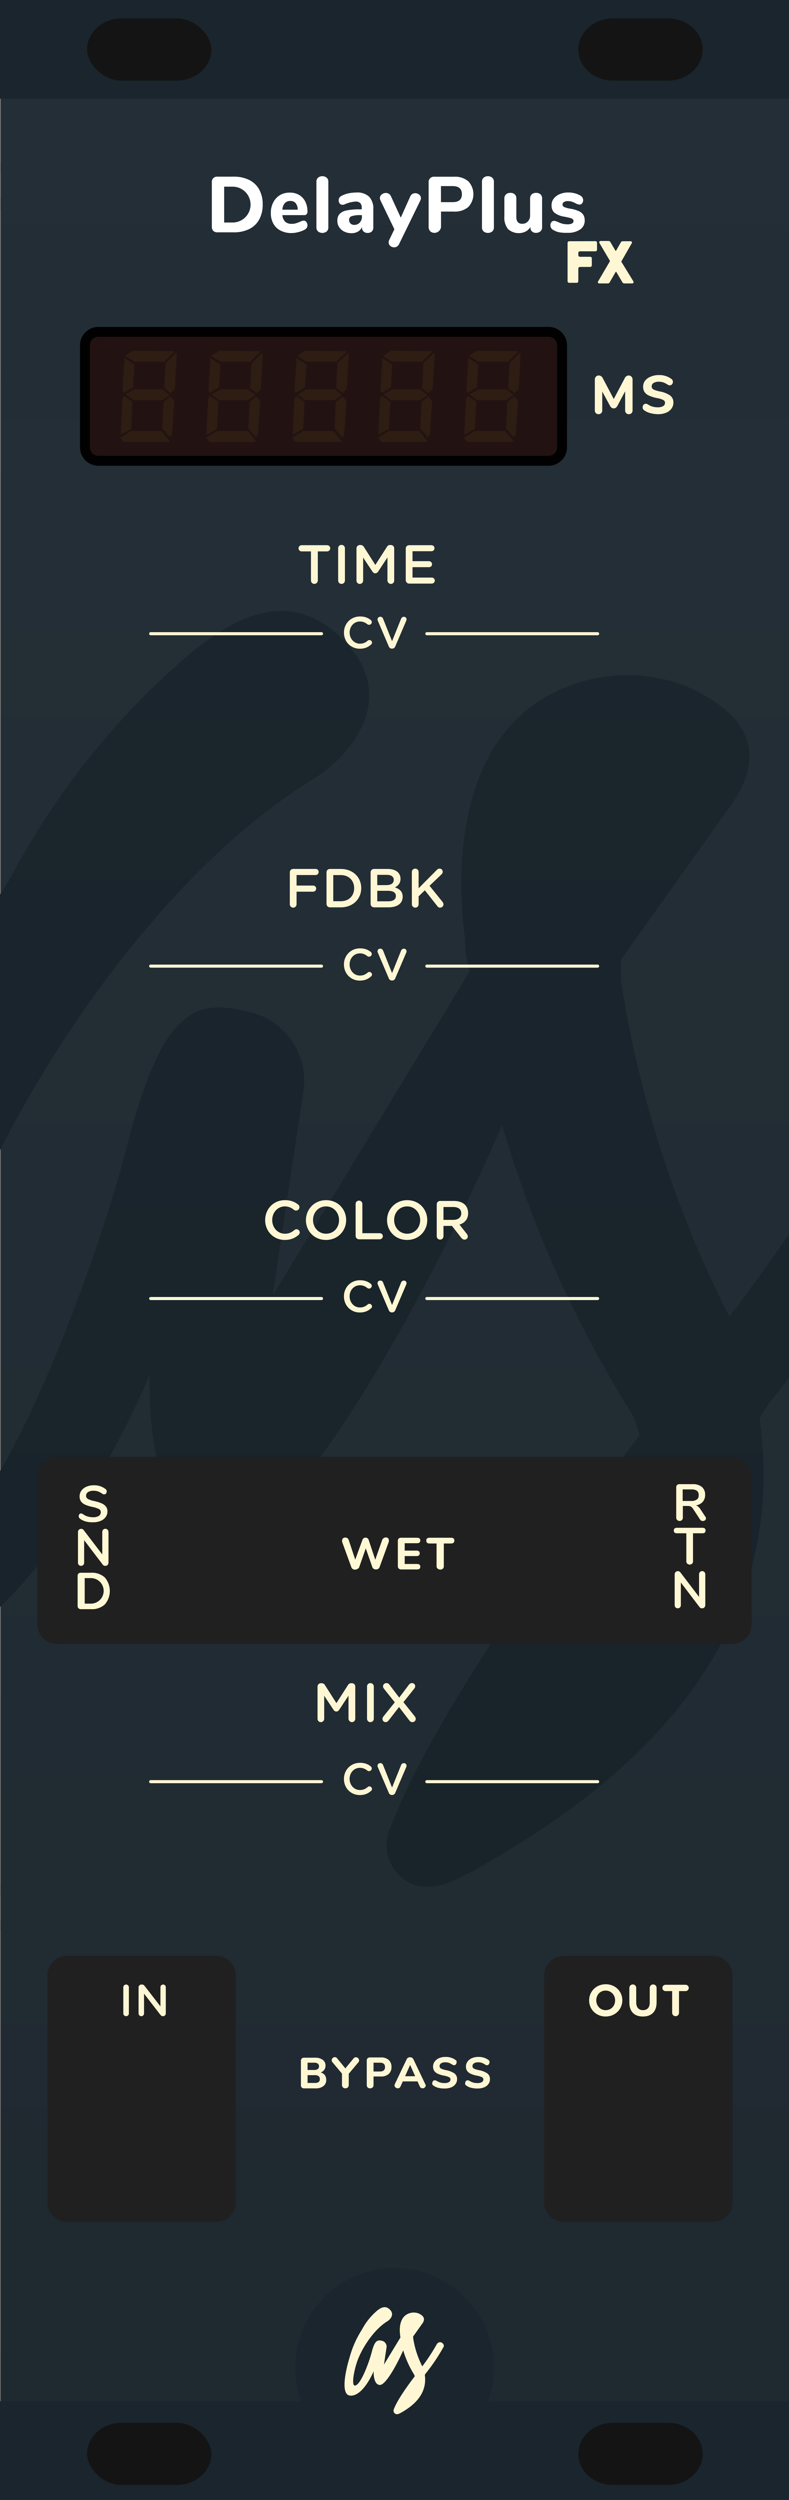 <?xml version="1.0" encoding="UTF-8" standalone="no"?>
<!-- Created with Inkscape (http://www.inkscape.org/) -->

<svg
   xmlns:dc="http://purl.org/dc/elements/1.1/"
   xmlns:cc="http://creativecommons.org/ns#"
   xmlns:rdf="http://www.w3.org/1999/02/22-rdf-syntax-ns#"
   xmlns:svg="http://www.w3.org/2000/svg"
   xmlns="http://www.w3.org/2000/svg"
   xmlns:sodipodi="http://sodipodi.sourceforge.net/DTD/sodipodi-0.dtd"
   xmlns:inkscape="http://www.inkscape.org/namespaces/inkscape"
   width="120"
   height="380"
   viewBox="0 0 31.75 100.542"
   version="1.1"
   id="svg4541"
   sodipodi:docname="DelayPlus.svg"
   inkscape:version="0.92.2 5c3e80d, 2017-08-06">
  <rect x="0" y="0" width="31.75" height="100.542" fill="#808080" stroke="none"/>
  <defs
     id="defs4535">
    <linearGradient
       gradientTransform="matrix(0.353,0,0,0.265,-446.338,-8.0744425e-6)"
       id="linear-gradient-4"
       x1="1310.21"
       y1="3"
       x2="1310.21"
       y2="379.73"
       gradientUnits="userSpaceOnUse">
      <stop
         offset="0"
         stop-color="#231f20"
         stop-opacity="0"
         id="stop885-4" />
      <stop
         offset="1"
         stop-color="#006838"
         stop-opacity="0.3"
         id="stop887-5"
         style="stop-color:#000000;stop-opacity:0.119" />
    </linearGradient>
  </defs>
  <sodipodi:namedview
     id="base"
     pagecolor="#ffffff"
     bordercolor="#666666"
     borderopacity="1.0"
     inkscape:pageopacity="0.0"
     inkscape:pageshadow="2"
     inkscape:zoom="6.2662023"
     inkscape:cx="49.734391"
     inkscape:cy="279.92024"
     inkscape:document-units="px"
     inkscape:current-layer="layer3"
     showgrid="false"
     fit-margin-top="0"
     fit-margin-left="0"
     fit-margin-right="0"
     fit-margin-bottom="0"
     inkscape:window-width="1716"
     inkscape:window-height="1300"
     inkscape:window-x="103"
     inkscape:window-y="32"
     inkscape:window-maximized="0"
     units="px"
     showguides="true"
     inkscape:guide-bbox="true" />
  <g
     inkscape:label="Layer 1"
     inkscape:groupmode="layer"
     id="layer1"
     transform="translate(-6.648,-91.775)"
     style="display:inline" />
  <g
     inkscape:groupmode="layer"
     id="layer4"
     inkscape:label="background"
     transform="translate(0,8.0744425e-6)"
     style="display:inline">
    <g
       id="g166"
       transform="matrix(0.357,0,0,0.265,-42.274,-8.0744425e-6)"
       style="fill:#232e36;fill-opacity:1">
      <polygon
         points="118.5,29.98 118.5,287.57 207.5,287.57 207.5,272.35 207.5,29.98 "
         style="fill:#232e36;fill-opacity:1"
         id="polygon156" />
      <polygon
         points="207.5,380 207.5,291.45 118.5,291.45 118.5,297.78 118.5,380 "
         style="fill:#232e36;fill-opacity:1"
         id="polygon158" />
      <polygon
         points="118.5,287.57 118.5,291.45 207.5,291.45 207.5,287.57 "
         style="fill:#232e36;fill-opacity:1"
         id="polygon160"
         transform="matrix(1,0,0,1.744,0,-215.343)" />
      <polygon
         points="118.5,0 118.5,26.09 207.5,26.1 207.5,16.51 207.5,0 "
         style="fill:#232e36;fill-opacity:1"
         id="polygon162" />
      <polygon
         points="207.5,29.98 207.5,29.81 207.5,26.1 118.5,26.09 118.5,29.98 "
         style="fill:#232e36;fill-opacity:1"
         id="polygon164"
         transform="matrix(1,0,0,1.821,0,-22.816)" />
    </g>
    <g
       transform="matrix(2.098,0,0,2.098,-109.958,-706.23)"
       data-name="Layer 2"
       id="g1661"
       style="fill:#1a252d;fill-opacity:1">
      <g
         data-name="Layer 1-2"
         id="g1659"
         style="fill:#1a252d;fill-opacity:1">
        <path
           style="fill:#1a252d;fill-opacity:1"
           inkscape:connector-curvature="0"
           d="m 71.31,357 a 0.91,0.91 0 0 0 -0.41,-0.53 0.77,0.77 0 0 0 -0.64,-0.1 0.91,0.91 0 0 0 -0.53,0.41 43.94,43.94 0 0 1 -3.33,5.08 21.5,21.5 0 0 1 -2.08,-6.45 v -0.39 l 2,-2.81 c 0.24,-0.34 1.26,-1.56 -0.78,-2.45 a 3.15,3.15 0 0 0 -2.36,0.07 c -2.32,1 -1.92,4.26 -1.85,4.79 q 0,0.31 0.09,0.62 l -3.78,6.22 c 0,0 0.49,-3.26 0.58,-3.85 A 1.36,1.36 0 0 0 57.1,356 c -1,-0.24 -1.61,0.06 -2.27,2.65 -0.56,2.19 -2.54,7.64 -3.86,7.6 -0.78,0 -0.24,-3.41 0.68,-5.87 1.12,-2.95 3.78,-7 6.78,-8.83 0.69,-0.43 1.6,-1.5 0.66,-2.56 -1.19,-1.34 -2.46,-0.28 -3,0.13 a 14.68,14.68 0 0 0 -3.49,4.35 22.82,22.82 0 0 0 -2.81,6.33 c -1,3.25 -2.07,8.54 0.1,8.74 3,0.27 5.39,-5.56 5.39,-5.56 0,0 -0.13,3.05 1.4,3.13 1.53,0.08 4.51,-5.9 5.36,-7.92 a 22.36,22.36 0 0 0 2.5,5.55 2.87,2.87 0 0 1 0.14,0.39 c -0.34,0.47 -3.77,4.86 -4.77,7.5 a 0.82,0.82 0 0 0 0,0.72 0.79,0.79 0 0 0 0.5,0.42 1.12,1.12 0 0 0 0.74,-0.12 5.53,5.53 0 0 0 0.66,-0.35 c 4.83,-2.78 5.52,-6 5.17,-8.48 a 2.08,2.08 0 0 1 0.26,-0.4 42.2,42.2 0 0 0 3.89,-5.77 0.76,0.76 0 0 0 0.18,-0.65 z"
           class="cls-4"
           id="path1657" />
      </g>
    </g>
    <path
       inkscape:connector-curvature="0"
       id="rect817-8"
       data-name="rect817"
       d="M 0,-8.0744425e-6 H 31.75 V 100.542 H 0 Z"
       style="display:inline;fill:url(#linear-gradient-4);stroke-width:0.306" />
    <rect
       y="-8.0744421e-06"
       x="3.7916682e-06"
       height="3.969"
       width="31.75"
       id="rect1806"
       style="opacity:1;vector-effect:none;fill:#1a252d;fill-opacity:1;stroke:none;stroke-width:0.258;stroke-linecap:butt;stroke-linejoin:miter;stroke-miterlimit:4;stroke-dasharray:none;stroke-dashoffset:0;stroke-opacity:1" />
    <rect
       style="opacity:1;vector-effect:none;fill:#141414;fill-opacity:1;stroke:none;stroke-width:0.152;stroke-linecap:butt;stroke-linejoin:miter;stroke-miterlimit:4;stroke-dasharray:none;stroke-dashoffset:0;stroke-opacity:1"
       id="rect861"
       width="5"
       height="2.5"
       x="3.504"
       y="0.742"
       ry="1.392" />
    <rect
       style="opacity:1;vector-effect:none;fill:#1a252d;fill-opacity:1;stroke:none;stroke-width:0.258;stroke-linecap:butt;stroke-linejoin:miter;stroke-miterlimit:4;stroke-dasharray:none;stroke-dashoffset:0;stroke-opacity:1"
       id="rect1982"
       width="31.75"
       height="3.969"
       x="3.7916682e-06"
       y="96.573" />
    <rect
       ry="1.392"
       y="97.442"
       x="3.504"
       height="2.5"
       width="5"
       id="rect863"
       style="opacity:1;vector-effect:none;fill:#141414;fill-opacity:1;stroke:none;stroke-width:0.152;stroke-linecap:butt;stroke-linejoin:miter;stroke-miterlimit:4;stroke-dasharray:none;stroke-dashoffset:0;stroke-opacity:1" />
    <circle
       style="opacity:1;vector-effect:none;fill:#1a252d;fill-opacity:1;stroke:none;stroke-width:0.197;stroke-linecap:butt;stroke-linejoin:miter;stroke-miterlimit:4;stroke-dasharray:none;stroke-dashoffset:0;stroke-opacity:1"
       id="path1686"
       cx="15.875"
       cy="95.219"
       r="4" />
    <g
       style="fill:#fff7d4;fill-opacity:1"
       id="Layer_2-2"
       data-name="Layer 2"
       transform="matrix(0.176,0,0,0.176,5.306,31.484)">
      <g
         style="fill:#fff7d4;fill-opacity:1"
         id="Layer_1-2-6"
         data-name="Layer 1-2">
        <path
           id="path8-4-6"
           class="cls-4"
           d="m 71.31,357 a 0.91,0.91 0 0 0 -0.41,-0.53 0.77,0.77 0 0 0 -0.64,-0.1 0.91,0.91 0 0 0 -0.53,0.41 43.94,43.94 0 0 1 -3.33,5.08 21.5,21.5 0 0 1 -2.08,-6.45 v -0.39 l 2,-2.81 c 0.24,-0.34 1.26,-1.56 -0.78,-2.45 a 3.15,3.15 0 0 0 -2.36,0.07 c -2.32,1 -1.92,4.26 -1.85,4.79 q 0,0.31 0.09,0.62 l -3.78,6.22 c 0,0 0.49,-3.26 0.58,-3.85 A 1.36,1.36 0 0 0 57.1,356 c -1,-0.24 -1.61,0.06 -2.27,2.65 -0.56,2.19 -2.54,7.64 -3.86,7.6 -0.78,0 -0.24,-3.41 0.68,-5.87 1.12,-2.95 3.78,-7 6.78,-8.83 0.69,-0.43 1.6,-1.5 0.66,-2.56 -1.19,-1.34 -2.46,-0.28 -3,0.13 a 14.68,14.68 0 0 0 -3.49,4.35 22.82,22.82 0 0 0 -2.81,6.33 c -1,3.25 -2.07,8.54 0.1,8.74 3,0.27 5.39,-5.56 5.39,-5.56 0,0 -0.13,3.05 1.4,3.13 1.53,0.08 4.51,-5.9 5.36,-7.92 a 22.36,22.36 0 0 0 2.5,5.55 2.87,2.87 0 0 1 0.14,0.39 c -0.34,0.47 -3.77,4.86 -4.77,7.5 a 0.82,0.82 0 0 0 0,0.72 0.79,0.79 0 0 0 0.5,0.42 1.12,1.12 0 0 0 0.74,-0.12 5.53,5.53 0 0 0 0.66,-0.35 c 4.83,-2.78 5.52,-6 5.17,-8.48 a 2.08,2.08 0 0 1 0.26,-0.4 42.2,42.2 0 0 0 3.89,-5.77 0.76,0.76 0 0 0 0.18,-0.65 z"
           inkscape:connector-curvature="0"
           style="fill:#fff7d4;fill-opacity:1" />
      </g>
    </g>
    <g
       id="g1986"
       transform="translate(7.937,1.5171608e-4)"
       style="fill:#141414;fill-opacity:1">
      <path
         inkscape:connector-curvature="0"
         id="path1191"
         d="m 16.731,0.742 c -0.771,0 -1.392,0.558 -1.392,1.25 0,0.692 0.621,1.25 1.392,1.25 h 2.215 c 0.771,0 1.392,-0.558 1.392,-1.25 0,-0.693 -0.621,-1.25 -1.392,-1.25 z"
         style="opacity:1;vector-effect:none;fill:#141414;fill-opacity:1;stroke:none;stroke-width:0.152;stroke-linecap:butt;stroke-linejoin:miter;stroke-miterlimit:4;stroke-dasharray:none;stroke-dashoffset:0;stroke-opacity:1" />
      <path
         inkscape:connector-curvature="0"
         id="rect865"
         d="m 16.731,97.442 c -0.771,0 -1.392,0.558 -1.392,1.25 0,0.693 0.621,1.25 1.392,1.25 h 2.215 c 0.771,0 1.392,-0.558 1.392,-1.25 0,-0.692 -0.621,-1.25 -1.392,-1.25 z"
         style="opacity:1;vector-effect:none;fill:#141414;fill-opacity:1;stroke:none;stroke-width:0.152;stroke-linecap:butt;stroke-linejoin:miter;stroke-miterlimit:4;stroke-dasharray:none;stroke-dashoffset:0;stroke-opacity:1" />
    </g>
  </g>
  <g
     inkscape:groupmode="layer"
     id="layer3"
     inkscape:label="texts"
     transform="translate(0,8.0744425e-6)">
    <g
       id="g1026"
       transform="translate(3.107,-2.646)">
      <path
         inkscape:connector-curvature="0"
         id="path25377"
         d="m 26.369,82.091 c 0,-0.43 -0.353,-0.782 -0.783,-0.782 h -6.01 c -0.43,0 -0.783,0.351 -0.783,0.782 v 9.134 c 0,0.43 0.353,0.783 0.783,0.783 h 6.01 c 0.43,0 0.783,-0.353 0.783,-0.783 z m 0,0"
         style="display:inline;fill:#202020;fill-opacity:1;fill-rule:nonzero;stroke:none;stroke-width:0.233" />
      <path
         style="display:inline;fill:#fff7d4;fill-opacity:1;stroke:none;stroke-width:0.233"
         d="m 21.263,83.747 c 0.388,0 0.673,-0.293 0.673,-0.651 0,-0.358 -0.28,-0.647 -0.668,-0.647 -0.388,0 -0.668,0.293 -0.668,0.647 v 0.004 c 0,0.358 0.28,0.647 0.664,0.647 z m 0.004,-0.254 c -0.22,0 -0.38,-0.181 -0.38,-0.397 0,-0.216 0.155,-0.392 0.375,-0.392 0.224,0 0.384,0.177 0.384,0.392 v 0.004 c 0,0.216 -0.155,0.392 -0.38,0.392 z m 0,0"
         id="path12074"
         inkscape:connector-curvature="0" />
      <path
         style="display:inline;fill:#fff7d4;fill-opacity:1;stroke:none;stroke-width:0.233"
         d="m 22.763,83.747 c 0.341,0 0.552,-0.19 0.552,-0.569 V 82.595 c 0,-0.078 -0.06,-0.138 -0.138,-0.138 -0.078,0 -0.138,0.06 -0.138,0.138 v 0.595 c 0,0.198 -0.104,0.302 -0.272,0.302 -0.168,0 -0.272,-0.108 -0.272,-0.311 V 82.595 c 0,-0.078 -0.06,-0.138 -0.138,-0.138 -0.073,0 -0.138,0.06 -0.138,0.138 v 0.591 c 0,0.371 0.207,0.561 0.543,0.561 z m 0,0"
         id="path12070"
         inkscape:connector-curvature="0" />
      <path
         style="display:inline;fill:#fff7d4;fill-opacity:1;stroke:none;stroke-width:0.233"
         d="m 23.941,83.596 c 0,0.078 0.06,0.138 0.138,0.138 0.078,0 0.138,-0.06 0.138,-0.138 v -0.871 h 0.263 c 0.073,0 0.129,-0.056 0.129,-0.129 0,-0.069 -0.056,-0.125 -0.129,-0.125 h -0.807 c -0.069,0 -0.125,0.056 -0.125,0.125 0,0.073 0.056,0.129 0.125,0.129 H 23.941 Z m 0,0"
         id="path12066"
         inkscape:connector-curvature="0" />
    </g>
    <g
       id="g1015"
       transform="translate(-7.809,9.296)"
       style="fill:#fff7d4;fill-opacity:1">
      <path
         style="display:inline;fill:#fff7d4;fill-opacity:1;stroke:none;stroke-width:0.233"
         d="m 20.322,14.05 c 0,0.078 0.06,0.138 0.138,0.138 0.073,0 0.138,-0.06 0.138,-0.138 v -1.169 h 0.375 c 0.069,0 0.125,-0.056 0.125,-0.125 0,-0.069 -0.056,-0.125 -0.125,-0.125 h -1.026 c -0.069,0 -0.125,0.056 -0.125,0.125 0,0.069 0.056,0.125 0.125,0.125 h 0.375 z m 0,0"
         id="path12034"
         inkscape:connector-curvature="0" />
      <path
         style="display:inline;fill:#fff7d4;fill-opacity:1;stroke:none;stroke-width:0.233"
         d="m 21.417,14.05 c 0,0.078 0.056,0.138 0.134,0.138 0.078,0 0.138,-0.06 0.138,-0.138 v -1.298 c 0,-0.073 -0.06,-0.134 -0.138,-0.134 -0.078,0 -0.134,0.06 -0.134,0.134 z m 0,0"
         id="path12030"
         inkscape:connector-curvature="0" />
      <path
         style="display:inline;fill:#fff7d4;fill-opacity:1;stroke:none;stroke-width:0.233"
         d="m 22.154,14.055 c 0,0.073 0.056,0.134 0.134,0.134 0.073,0 0.134,-0.06 0.134,-0.134 v -0.927 l 0.375,0.565 c 0.03,0.043 0.065,0.069 0.112,0.069 0.052,0 0.086,-0.026 0.116,-0.069 l 0.375,-0.569 v 0.927 c 0,0.073 0.065,0.138 0.138,0.138 0.078,0 0.134,-0.06 0.134,-0.138 v -1.294 c 0,-0.073 -0.056,-0.134 -0.134,-0.134 h -0.03 c -0.056,0 -0.095,0.022 -0.125,0.069 l -0.47,0.733 -0.466,-0.733 c -0.026,-0.039 -0.069,-0.069 -0.129,-0.069 h -0.026 c -0.078,0 -0.138,0.06 -0.138,0.134 z m 0,0"
         id="path12026"
         inkscape:connector-curvature="0" />
      <path
         style="display:inline;fill:#fff7d4;fill-opacity:1;stroke:none;stroke-width:0.233"
         d="m 24.275,14.175 h 0.91 c 0.065,0 0.121,-0.052 0.121,-0.121 0,-0.069 -0.056,-0.121 -0.121,-0.121 h -0.776 v -0.418 h 0.664 c 0.069,0 0.121,-0.052 0.121,-0.116 0,-0.069 -0.052,-0.125 -0.121,-0.125 h -0.664 v -0.401 h 0.763 c 0.069,0 0.121,-0.052 0.121,-0.121 0,-0.069 -0.052,-0.121 -0.121,-0.121 h -0.897 c -0.078,0 -0.138,0.056 -0.138,0.134 v 1.272 c 0,0.078 0.06,0.138 0.138,0.138 z m 0,0"
         id="path12022"
         inkscape:connector-curvature="0" />
    </g>
    <g
       id="g892"
       transform="translate(-7.826,1.872)"
       style="fill:#fff7d4;fill-opacity:1">
      <path
         style="display:inline;fill:#fff7d4;fill-opacity:1;stroke:none;stroke-width:0.233"
         d="m 19.28,47.997 c 0.25,0 0.418,-0.078 0.565,-0.207 0.022,-0.022 0.043,-0.056 0.043,-0.099 0,-0.065 -0.06,-0.125 -0.129,-0.125 -0.035,0 -0.06,0.013 -0.082,0.03 -0.112,0.095 -0.224,0.151 -0.384,0.151 -0.298,0 -0.513,-0.246 -0.513,-0.548 v -0.004 c 0,-0.302 0.216,-0.548 0.513,-0.548 0.147,0 0.259,0.056 0.367,0.142 0.017,0.013 0.043,0.026 0.082,0.026 0.073,0 0.134,-0.06 0.134,-0.134 0,-0.047 -0.022,-0.086 -0.052,-0.108 -0.134,-0.103 -0.293,-0.177 -0.53,-0.177 -0.47,0 -0.798,0.362 -0.798,0.802 v 0.004 c 0,0.444 0.336,0.794 0.785,0.794 z m 0,0"
         id="path12002"
         inkscape:connector-curvature="0" />
      <path
         style="display:inline;fill:#fff7d4;fill-opacity:1;stroke:none;stroke-width:0.233"
         d="m 20.944,47.997 c 0.474,0 0.811,-0.362 0.811,-0.798 v -0.004 c 0,-0.436 -0.332,-0.798 -0.807,-0.798 -0.474,0 -0.811,0.367 -0.811,0.802 v 0.004 c 0,0.436 0.332,0.794 0.807,0.794 z m 0.004,-0.25 c -0.306,0 -0.526,-0.25 -0.526,-0.548 v -0.004 c 0,-0.302 0.216,-0.548 0.522,-0.548 0.306,0 0.526,0.25 0.526,0.552 v 0.004 c 0,0.298 -0.216,0.543 -0.522,0.543 z m 0,0"
         id="path11998"
         inkscape:connector-curvature="0" />
      <path
         style="display:inline;fill:#fff7d4;fill-opacity:1;stroke:none;stroke-width:0.233"
         d="m 22.137,47.833 c 0,0.078 0.06,0.138 0.138,0.138 h 0.832 c 0.069,0 0.125,-0.056 0.125,-0.125 0,-0.069 -0.056,-0.121 -0.125,-0.121 h -0.699 v -1.177 c 0,-0.073 -0.06,-0.134 -0.134,-0.134 -0.078,0 -0.138,0.06 -0.138,0.134 z m 0,0"
         id="path11994"
         inkscape:connector-curvature="0" />
      <path
         style="display:inline;fill:#fff7d4;fill-opacity:1;stroke:none;stroke-width:0.233"
         d="m 24.208,47.997 c 0.474,0 0.811,-0.362 0.811,-0.798 v -0.004 c 0,-0.436 -0.332,-0.798 -0.807,-0.798 -0.474,0 -0.811,0.367 -0.811,0.802 v 0.004 c 0,0.436 0.332,0.794 0.807,0.794 z m 0.004,-0.25 c -0.306,0 -0.526,-0.25 -0.526,-0.548 v -0.004 c 0,-0.302 0.216,-0.548 0.522,-0.548 0.306,0 0.526,0.25 0.526,0.552 v 0.004 c 0,0.298 -0.216,0.543 -0.522,0.543 z m 0,0"
         id="path11990"
         inkscape:connector-curvature="0" />
      <path
         style="display:inline;fill:#fff7d4;fill-opacity:1;stroke:none;stroke-width:0.233"
         d="m 25.4,47.846 c 0,0.078 0.06,0.138 0.138,0.138 0.073,0 0.134,-0.06 0.134,-0.138 v -0.414 h 0.341 l 0.375,0.479 c 0.035,0.043 0.073,0.073 0.134,0.073 0.069,0 0.129,-0.052 0.129,-0.129 0,-0.039 -0.017,-0.069 -0.043,-0.104 l -0.293,-0.371 c 0.207,-0.065 0.349,-0.216 0.349,-0.461 v -0.004 c 0,-0.134 -0.047,-0.25 -0.129,-0.336 -0.099,-0.095 -0.25,-0.151 -0.444,-0.151 h -0.552 c -0.078,0 -0.138,0.056 -0.138,0.134 z m 0.272,-0.656 v -0.518 h 0.397 c 0.198,0 0.319,0.091 0.319,0.254 v 0.004 c 0,0.16 -0.125,0.259 -0.319,0.259 z m 0,0"
         id="path11986"
         inkscape:connector-curvature="0" />
    </g>
    <path
       style="display:inline;fill:none;fill-opacity:1;stroke:#fff7d4;stroke-width:0.124;stroke-linecap:round;stroke-linejoin:round;stroke-miterlimit:10;stroke-opacity:1"
       d="M 6.063,25.487 H 12.937"
       id="path25971"
       inkscape:connector-curvature="0" />
    <path
       inkscape:connector-curvature="0"
       id="path915"
       d="M 17.176,25.487 H 24.049"
       style="display:inline;fill:none;fill-opacity:1;stroke:#fff7d4;stroke-width:0.124;stroke-linecap:round;stroke-linejoin:round;stroke-miterlimit:10;stroke-opacity:1" />
    <g
       style="fill:#fff7d4;fill-opacity:1"
       id="g901"
       transform="translate(8.213,10.884)">
      <path
         style="display:inline;fill:#fff7d4;fill-opacity:1;stroke:none;stroke-width:0.233"
         d="m 6.266,15.207 c 0.203,0 0.336,-0.065 0.453,-0.168 0.022,-0.017 0.039,-0.047 0.039,-0.078 0,-0.056 -0.052,-0.104 -0.108,-0.104 -0.026,0 -0.047,0.009 -0.065,0.026 -0.091,0.078 -0.181,0.121 -0.315,0.121 -0.237,0 -0.414,-0.203 -0.414,-0.449 0,-0.246 0.177,-0.444 0.414,-0.444 0.121,0 0.216,0.043 0.302,0.112 0.013,0.013 0.035,0.022 0.065,0.022 0.06,0 0.112,-0.047 0.112,-0.108 0,-0.039 -0.022,-0.069 -0.043,-0.086 -0.112,-0.086 -0.237,-0.142 -0.431,-0.142 -0.38,0 -0.647,0.293 -0.647,0.647 v 0.004 c 0,0.362 0.272,0.647 0.638,0.647 z m 0,0"
         id="path11982"
         inkscape:connector-curvature="0" />
      <path
         style="display:inline;fill:#fff7d4;fill-opacity:1;stroke:none;stroke-width:0.233"
         d="m 7.556,15.202 h 0.013 c 0.06,0 0.104,-0.035 0.125,-0.091 l 0.444,-1.039 c 0.004,-0.013 0.009,-0.03 0.009,-0.047 0,-0.056 -0.047,-0.103 -0.108,-0.103 -0.052,0 -0.091,0.035 -0.108,0.069 l -0.367,0.914 -0.362,-0.906 c -0.017,-0.047 -0.056,-0.078 -0.112,-0.078 -0.065,0 -0.112,0.047 -0.112,0.108 0,0.017 0.004,0.035 0.013,0.052 l 0.44,1.031 c 0.022,0.056 0.065,0.091 0.125,0.091 z m 0,0"
         id="path11978"
         inkscape:connector-curvature="0" />
    </g>
    <g
       id="g897"
       transform="matrix(1,0,0,1,-7.868,3.67)"
       style="fill:#fff7d4;fill-opacity:1">
      <path
         style="display:inline;fill:#fff7d4;fill-opacity:1;stroke:none;stroke-width:0.233"
         d="m 20.646,65.458 c 0,0.073 0.056,0.134 0.134,0.134 0.073,0 0.134,-0.06 0.134,-0.134 v -0.927 l 0.375,0.565 c 0.03,0.043 0.065,0.069 0.112,0.069 0.052,0 0.086,-0.026 0.116,-0.069 l 0.375,-0.569 v 0.927 c 0,0.073 0.065,0.138 0.138,0.138 0.078,0 0.134,-0.06 0.134,-0.138 v -1.294 c 0,-0.073 -0.056,-0.134 -0.134,-0.134 h -0.03 c -0.056,0 -0.095,0.022 -0.125,0.069 l -0.47,0.733 -0.466,-0.733 c -0.026,-0.039 -0.069,-0.069 -0.129,-0.069 h -0.026 c -0.078,0 -0.138,0.06 -0.138,0.134 z m 0,0"
         id="path11974"
         inkscape:connector-curvature="0" />
      <path
         style="display:inline;fill:#fff7d4;fill-opacity:1;stroke:none;stroke-width:0.233"
         d="m 22.638,65.454 c 0,0.078 0.056,0.138 0.134,0.138 0.078,0 0.138,-0.06 0.138,-0.138 V 64.156 c 0,-0.073 -0.06,-0.134 -0.138,-0.134 -0.078,0 -0.134,0.06 -0.134,0.134 z m 0,0"
         id="path11970"
         inkscape:connector-curvature="0" />
      <path
         style="display:inline;fill:#fff7d4;fill-opacity:1;stroke:none;stroke-width:0.233"
         d="m 23.26,65.463 c 0,0.078 0.06,0.129 0.121,0.129 0.06,0 0.095,-0.03 0.134,-0.078 l 0.41,-0.53 0.414,0.539 c 0.035,0.043 0.065,0.069 0.125,0.069 0.078,0 0.134,-0.06 0.134,-0.134 0,-0.039 -0.022,-0.073 -0.043,-0.104 l -0.453,-0.565 0.431,-0.539 c 0.026,-0.035 0.043,-0.065 0.043,-0.104 0,-0.078 -0.065,-0.125 -0.125,-0.125 -0.06,0 -0.095,0.026 -0.134,0.073 L 23.933,64.605 23.54,64.087 c -0.03,-0.043 -0.065,-0.065 -0.121,-0.065 -0.078,0 -0.138,0.056 -0.138,0.134 0,0.035 0.022,0.073 0.043,0.099 l 0.431,0.539 -0.457,0.569 c -0.026,0.035 -0.039,0.065 -0.039,0.099 z m 0,0"
         id="path11966"
         inkscape:connector-curvature="0" />
    </g>
    <g
       id="g885"
       transform="translate(-7.874,6.125)"
       style="fill:#fff7d4;fill-opacity:1">
      <path
         style="display:inline;fill:#fff7d4;fill-opacity:1;stroke:none;stroke-width:0.233"
         d="m 19.536,30.242 c 0,0.078 0.06,0.138 0.138,0.138 0.073,0 0.134,-0.06 0.134,-0.138 v -0.505 h 0.668 c 0.069,0 0.121,-0.056 0.121,-0.125 0,-0.065 -0.052,-0.121 -0.121,-0.121 h -0.668 v -0.423 h 0.768 c 0.069,0 0.121,-0.056 0.121,-0.125 0,-0.069 -0.052,-0.121 -0.121,-0.121 h -0.901 c -0.078,0 -0.138,0.056 -0.138,0.134 z m 0,0"
         id="path12018"
         inkscape:connector-curvature="0" />
      <path
         style="display:inline;fill:#fff7d4;fill-opacity:1;stroke:none;stroke-width:0.233"
         d="m 21.013,30.229 c 0,0.078 0.06,0.138 0.138,0.138 h 0.44 c 0.483,0 0.819,-0.336 0.819,-0.772 v -0.004 c 0,-0.436 -0.336,-0.768 -0.819,-0.768 h -0.44 c -0.078,0 -0.138,0.056 -0.138,0.134 z m 0.272,-0.108 v -1.052 h 0.306 c 0.323,0 0.535,0.224 0.535,0.526 v 0.004 c 0,0.302 -0.211,0.522 -0.535,0.522 z m 0,0"
         id="path12014"
         inkscape:connector-curvature="0" />
      <path
         style="display:inline;fill:#fff7d4;fill-opacity:1;stroke:none;stroke-width:0.233"
         d="m 22.788,30.229 c 0,0.078 0.06,0.138 0.138,0.138 h 0.578 c 0.345,0 0.574,-0.147 0.574,-0.423 v -0.004 c 0,-0.211 -0.129,-0.315 -0.311,-0.375 0.116,-0.06 0.224,-0.16 0.224,-0.345 v -0.004 c 0,-0.104 -0.039,-0.19 -0.104,-0.259 -0.091,-0.086 -0.229,-0.134 -0.405,-0.134 h -0.556 c -0.078,0 -0.138,0.056 -0.138,0.134 z m 0.267,-0.755 v -0.414 h 0.392 c 0.173,0 0.272,0.078 0.272,0.198 v 0.004 c 0,0.142 -0.121,0.211 -0.293,0.211 z m 0,0.651 v -0.423 h 0.431 c 0.216,0 0.319,0.078 0.319,0.207 v 0.004 c 0,0.138 -0.116,0.211 -0.302,0.211 z m 0,0"
         id="path12010"
         inkscape:connector-curvature="0" />
      <path
         style="display:inline;fill:#fff7d4;fill-opacity:1;stroke:none;stroke-width:0.233"
         d="m 24.448,30.242 c 0,0.078 0.06,0.138 0.138,0.138 0.073,0 0.134,-0.06 0.134,-0.138 v -0.319 l 0.25,-0.242 0.5,0.634 c 0.026,0.035 0.06,0.065 0.112,0.065 0.078,0 0.138,-0.06 0.138,-0.134 0,-0.043 -0.017,-0.069 -0.039,-0.099 l -0.522,-0.647 0.483,-0.461 c 0.03,-0.03 0.047,-0.06 0.047,-0.104 0,-0.065 -0.047,-0.125 -0.125,-0.125 -0.047,0 -0.082,0.017 -0.112,0.052 l -0.733,0.738 v -0.656 c 0,-0.073 -0.06,-0.134 -0.134,-0.134 -0.078,0 -0.138,0.06 -0.138,0.134 z m 0,0"
         id="path12006"
         inkscape:connector-curvature="0" />
    </g>
    <path
       style="display:inline;fill:none;fill-opacity:1;stroke:#fff7d4;stroke-width:0.124;stroke-linecap:round;stroke-linejoin:round;stroke-miterlimit:10;stroke-opacity:1"
       d="M 6.063,38.856 H 12.937"
       id="path25991"
       inkscape:connector-curvature="0" />
    <path
       inkscape:connector-curvature="0"
       id="path917"
       d="M 17.176,38.856 H 24.049"
       style="display:inline;fill:none;fill-opacity:1;stroke:#fff7d4;stroke-width:0.124;stroke-linecap:round;stroke-linejoin:round;stroke-miterlimit:10;stroke-opacity:1" />
    <g
       style="fill:#fff7d4;fill-opacity:1"
       id="g905"
       transform="translate(8.212,6.626)">
      <path
         style="display:inline;fill:#fff7d4;fill-opacity:1;stroke:none;stroke-width:0.233"
         d="m 6.266,32.813 c 0.203,0 0.336,-0.065 0.453,-0.168 0.022,-0.017 0.039,-0.047 0.039,-0.078 0,-0.056 -0.052,-0.104 -0.108,-0.104 -0.026,0 -0.047,0.009 -0.065,0.026 -0.091,0.078 -0.181,0.121 -0.315,0.121 -0.237,0 -0.414,-0.203 -0.414,-0.449 0,-0.246 0.177,-0.444 0.414,-0.444 0.121,0 0.216,0.043 0.302,0.112 0.013,0.013 0.035,0.022 0.065,0.022 0.06,0 0.112,-0.047 0.112,-0.108 0,-0.039 -0.022,-0.069 -0.043,-0.086 -0.112,-0.086 -0.237,-0.142 -0.431,-0.142 -0.38,0 -0.647,0.293 -0.647,0.647 v 0.004 c 0,0.362 0.272,0.647 0.638,0.647 z m 0,0"
         id="path11962"
         inkscape:connector-curvature="0" />
      <path
         style="display:inline;fill:#fff7d4;fill-opacity:1;stroke:none;stroke-width:0.233"
         d="m 7.557,32.809 h 0.013 c 0.06,0 0.104,-0.035 0.125,-0.091 l 0.444,-1.039 c 0.004,-0.013 0.009,-0.03 0.009,-0.047 0,-0.056 -0.047,-0.104 -0.108,-0.104 -0.052,0 -0.091,0.035 -0.108,0.069 L 7.565,32.511 7.203,31.605 c -0.017,-0.047 -0.056,-0.078 -0.112,-0.078 -0.065,0 -0.112,0.047 -0.112,0.108 0,0.017 0.004,0.035 0.013,0.052 l 0.44,1.031 c 0.022,0.056 0.065,0.091 0.125,0.091 z m 0,0"
         id="path11958"
         inkscape:connector-curvature="0" />
    </g>
    <path
       style="display:inline;fill:none;fill-opacity:1;stroke:#fff7d4;stroke-width:0.124;stroke-linecap:round;stroke-linejoin:round;stroke-miterlimit:10;stroke-opacity:1"
       d="M 6.063,52.225 H 12.937"
       id="path25999"
       inkscape:connector-curvature="0" />
    <path
       inkscape:connector-curvature="0"
       id="path919"
       d="M 17.176,52.225 H 24.049"
       style="display:inline;fill:none;fill-opacity:1;stroke:#fff7d4;stroke-width:0.124;stroke-linecap:round;stroke-linejoin:round;stroke-miterlimit:10;stroke-opacity:1" />
    <g
       style="fill:#fff7d4;fill-opacity:1"
       id="g909"
       transform="translate(8.212,2.37)">
      <path
         style="display:inline;fill:#fff7d4;fill-opacity:1;stroke:none;stroke-width:0.233"
         d="m 6.266,50.417 c 0.203,0 0.336,-0.065 0.453,-0.168 0.022,-0.017 0.039,-0.047 0.039,-0.078 0,-0.056 -0.052,-0.104 -0.108,-0.104 -0.026,0 -0.047,0.009 -0.065,0.026 -0.091,0.078 -0.181,0.121 -0.315,0.121 -0.237,0 -0.414,-0.203 -0.414,-0.449 0,-0.246 0.177,-0.444 0.414,-0.444 0.121,0 0.216,0.043 0.302,0.112 0.013,0.013 0.035,0.022 0.065,0.022 0.06,0 0.112,-0.047 0.112,-0.108 0,-0.039 -0.022,-0.069 -0.043,-0.086 -0.112,-0.086 -0.237,-0.142 -0.431,-0.142 -0.38,0 -0.647,0.293 -0.647,0.647 v 0.004 c 0,0.362 0.272,0.647 0.638,0.647 z m 0,0"
         id="path11954"
         inkscape:connector-curvature="0" />
      <path
         style="display:inline;fill:#fff7d4;fill-opacity:1;stroke:none;stroke-width:0.233"
         d="m 7.557,50.413 h 0.013 c 0.06,0 0.104,-0.035 0.125,-0.091 l 0.444,-1.039 c 0.004,-0.013 0.009,-0.03 0.009,-0.047 0,-0.056 -0.047,-0.103 -0.108,-0.103 -0.052,0 -0.091,0.035 -0.108,0.069 L 7.565,50.116 7.203,49.21 c -0.017,-0.047 -0.056,-0.078 -0.112,-0.078 -0.065,0 -0.112,0.047 -0.112,0.108 0,0.017 0.004,0.035 0.013,0.052 l 0.44,1.031 c 0.022,0.056 0.065,0.091 0.125,0.091 z m 0,0"
         id="path11950"
         inkscape:connector-curvature="0" />
    </g>
    <path
       style="display:inline;fill:none;fill-opacity:1;stroke:#fff7d4;stroke-width:0.124;stroke-linecap:round;stroke-linejoin:round;stroke-miterlimit:10;stroke-opacity:1"
       d="M 6.063,71.656 H 12.937"
       id="path26007"
       inkscape:connector-curvature="0" />
    <path
       inkscape:connector-curvature="0"
       id="path921"
       d="m 17.176,71.656 h 6.874"
       style="display:inline;fill:none;fill-opacity:1;stroke:#fff7d4;stroke-width:0.124;stroke-linecap:round;stroke-linejoin:round;stroke-miterlimit:10;stroke-opacity:1" />
    <g
       style="fill:#fff7d4;fill-opacity:1"
       id="g913"
       transform="matrix(1,0,0,1,8.212,4.173)">
      <path
         style="display:inline;fill:#fff7d4;fill-opacity:1;stroke:none;stroke-width:0.233"
         d="m 6.266,68.022 c 0.203,0 0.336,-0.065 0.453,-0.168 0.022,-0.017 0.039,-0.047 0.039,-0.078 0,-0.056 -0.052,-0.104 -0.108,-0.104 -0.026,0 -0.047,0.009 -0.065,0.026 -0.091,0.078 -0.181,0.121 -0.315,0.121 -0.237,0 -0.414,-0.203 -0.414,-0.449 0,-0.246 0.177,-0.444 0.414,-0.444 0.121,0 0.216,0.043 0.302,0.112 0.013,0.013 0.035,0.022 0.065,0.022 0.06,0 0.112,-0.048 0.112,-0.108 0,-0.039 -0.022,-0.069 -0.043,-0.086 -0.112,-0.086 -0.237,-0.142 -0.431,-0.142 -0.38,0 -0.647,0.293 -0.647,0.647 v 0.004 c 0,0.362 0.272,0.647 0.638,0.647 z m 0,0"
         id="path11946"
         inkscape:connector-curvature="0" />
      <path
         style="display:inline;fill:#fff7d4;fill-opacity:1;stroke:none;stroke-width:0.233"
         d="m 7.557,68.018 h 0.013 c 0.06,0 0.104,-0.035 0.125,-0.091 l 0.444,-1.039 c 0.004,-0.013 0.009,-0.03 0.009,-0.047 0,-0.056 -0.047,-0.104 -0.108,-0.104 -0.052,0 -0.091,0.035 -0.108,0.069 L 7.565,67.72 7.203,66.815 c -0.017,-0.047 -0.056,-0.078 -0.112,-0.078 -0.065,0 -0.112,0.047 -0.112,0.108 0,0.017 0.004,0.035 0.013,0.052 l 0.44,1.031 c 0.022,0.056 0.065,0.091 0.125,0.091 z m 0,0"
         id="path11942"
         inkscape:connector-curvature="0" />
    </g>
    <g
       transform="matrix(0.181,0,0,0.181,-57.383,-14.676)"
       id="g1576"
       style="fill:#fff7d4;fill-opacity:1">
      <path
         id="path526-8"
         style="fill:#fff7d4;fill-opacity:1"
         d="m 457.418,164.775 a 0.93,0.93 0 0 1 0.25,0.67 v 6.82 a 0.84,0.84 0 0 1 -0.23,0.62 0.81,0.81 0 0 1 -0.6,0.23 0.8,0.8 0 0 1 -0.59,-0.23 0.84,0.84 0 0 1 -0.23,-0.62 v -4.24 l -1.7,3.2 a 1.34,1.34 0 0 1 -0.37,0.46 0.84,0.84 0 0 1 -0.94,0 1.3,1.3 0 0 1 -0.37,-0.46 l -1.71,-3.14 v 4.18 a 0.85,0.85 0 0 1 -0.23,0.62 0.88,0.88 0 0 1 -1.19,0 0.84,0.84 0 0 1 -0.23,-0.62 v -6.82 a 0.93,0.93 0 0 1 0.25,-0.67 0.85,0.85 0 0 1 0.64,-0.26 1,1 0 0 1 0.88,0.61 l 2.44,4.62 2.44,-4.62 a 1,1 0 0 1 0.86,-0.61 0.85,0.85 0 0 1 0.63,0.26 z"
         inkscape:connector-curvature="0" />
      <path
         id="path326-8"
         style="fill:#fff7d4;fill-opacity:1"
         d="m 461.575,172.865 a 3.68,3.68 0 0 1 -1.33,-0.63 0.84,0.84 0 0 1 -0.26,-0.28 0.88,0.88 0 0 1 0.11,-0.91 0.54,0.54 0 0 1 0.43,-0.23 0.82,0.82 0 0 1 0.26,0 1.62,1.62 0 0 1 0.31,0.15 4,4 0 0 0 1,0.47 4.25,4.25 0 0 0 1.16,0.15 2.29,2.29 0 0 0 1.21,-0.26 0.84,0.84 0 0 0 0.42,-0.76 0.68,0.68 0 0 0 -0.39,-0.6 5,5 0 0 0 -1.39,-0.43 7.66,7.66 0 0 1 -1.78,-0.55 2.31,2.31 0 0 1 -1,-0.8 2.12,2.12 0 0 1 -0.31,-1.16 2.26,2.26 0 0 1 0.44,-1.36 2.9,2.9 0 0 1 1.28,-0.9 4.27,4.27 0 0 1 1.75,-0.34 4.46,4.46 0 0 1 2.81,0.85 1,1 0 0 1 0.26,0.29 0.79,0.79 0 0 1 0.08,0.37 0.81,0.81 0 0 1 -0.19,0.53 0.54,0.54 0 0 1 -0.43,0.23 0.82,0.82 0 0 1 -0.25,0 1.69,1.69 0 0 1 -0.32,-0.16 5.08,5.08 0 0 0 -0.91,-0.47 3,3 0 0 0 -1.05,-0.16 2,2 0 0 0 -1.15,0.28 0.88,0.88 0 0 0 -0.42,0.77 0.7,0.7 0 0 0 0.16,0.47 1.35,1.35 0 0 0 0.54,0.33 8.31,8.31 0 0 0 1.07,0.3 6,6 0 0 1 2.35,0.92 1.87,1.87 0 0 1 0.71,1.55 2.25,2.25 0 0 1 -0.43,1.36 2.75,2.75 0 0 1 -1.2,0.91 4.62,4.62 0 0 1 -1.79,0.32 6.7,6.7 0 0 1 -1.75,-0.25 z"
         inkscape:connector-curvature="0" />
    </g>
    <g
       transform="matrix(0.257,0,0,0.257,-77.887,82.493)"
       id="g426"
       style="fill:#fff7d4;fill-opacity:1">
      <path
         inkscape:connector-curvature="0"
         d="m 34.11,-120.55 a 1.2,1.2 0 0 1 0.23,0.74 1.16,1.16 0 0 1 -0.45,1 1.92,1.92 0 0 1 -1.23,0.35 h -1.78 a 0.5,0.5 0 0 1 -0.37,-0.13 0.5,0.5 0 0 1 -0.13,-0.37 v -3.8 a 0.5,0.5 0 0 1 0.13,-0.37 0.5,0.5 0 0 1 0.37,-0.13 h 1.72 a 1.92,1.92 0 0 1 1.19,0.33 1.08,1.08 0 0 1 0.44,0.91 1.11,1.11 0 0 1 -0.2,0.66 1.14,1.14 0 0 1 -0.55,0.41 1.2,1.2 0 0 1 0.63,0.4 z m -2.69,-0.79 h 1 a 1,1 0 0 0 0.6,-0.14 0.49,0.49 0 0 0 0.19,-0.42 0.5,0.5 0 0 0 -0.19,-0.44 1,1 0 0 0 -0.6,-0.14 h -1 z m 1.73,1.89 a 0.54,0.54 0 0 0 0.19,-0.46 0.56,0.56 0 0 0 -0.19,-0.47 1,1 0 0 0 -0.61,-0.15 h -1.12 v 1.22 h 1.12 a 1,1 0 0 0 0.61,-0.14 z"
         transform="translate(319.8,124.29)"
         style="fill:#fff7d4;fill-opacity:1"
         id="path414-6" />
      <path
         inkscape:connector-curvature="0"
         d="m 39,-123.33 a 0.48,0.48 0 0 1 0.34,0.15 0.45,0.45 0 0 1 0.15,0.34 0.48,0.48 0 0 1 -0.13,0.32 l -1.49,1.77 v 1.75 a 0.51,0.51 0 0 1 -0.15,0.39 0.53,0.53 0 0 1 -0.37,0.14 0.55,0.55 0 0 1 -0.39,-0.14 0.51,0.51 0 0 1 -0.15,-0.39 v -1.77 l -1.48,-1.77 a 0.45,0.45 0 0 1 -0.13,-0.32 0.46,0.46 0 0 1 0.15,-0.34 0.46,0.46 0 0 1 0.34,-0.15 0.45,0.45 0 0 1 0.35,0.18 l 1.3,1.58 1.3,-1.58 a 0.45,0.45 0 0 1 0.36,-0.16 z"
         transform="translate(319.8,124.29)"
         style="fill:#fff7d4;fill-opacity:1"
         id="path416-1" />
      <path
         inkscape:connector-curvature="0"
         d="m 40.83,-118.6 a 0.52,0.52 0 0 1 -0.14,-0.39 v -3.81 a 0.5,0.5 0 0 1 0.13,-0.37 0.5,0.5 0 0 1 0.37,-0.13 h 1.71 a 1.75,1.75 0 0 1 1.22,0.39 1.41,1.41 0 0 1 0.44,1.1 1.41,1.41 0 0 1 -0.44,1.1 1.75,1.75 0 0 1 -1.22,0.39 h -1.15 v 1.32 a 0.52,0.52 0 0 1 -0.14,0.39 0.52,0.52 0 0 1 -0.39,0.14 0.52,0.52 0 0 1 -0.39,-0.13 z m 1.92,-2.5 q 0.8,0 0.8,-0.69 0,-0.69 -0.8,-0.69 h -1 v 1.38 z"
         transform="translate(319.8,124.29)"
         style="fill:#fff7d4;fill-opacity:1"
         id="path418" />
      <path
         inkscape:connector-curvature="0"
         d="m 49.92,-118.92 a 0.41,0.41 0 0 1 -0.15,0.32 0.52,0.52 0 0 1 -0.35,0.13 0.46,0.46 0 0 1 -0.24,-0.07 0.44,0.44 0 0 1 -0.18,-0.21 l -0.36,-0.8 h -2.31 l -0.36,0.8 a 0.46,0.46 0 0 1 -0.17,0.21 0.45,0.45 0 0 1 -0.25,0.07 0.53,0.53 0 0 1 -0.35,-0.13 0.41,0.41 0 0 1 -0.16,-0.32 0.55,0.55 0 0 1 0.05,-0.22 l 1.84,-3.86 a 0.54,0.54 0 0 1 0.22,-0.25 0.64,0.64 0 0 1 0.32,-0.08 0.63,0.63 0 0 1 0.33,0.09 0.61,0.61 0 0 1 0.2,0.24 l 1.84,3.86 a 0.55,0.55 0 0 1 0.08,0.22 z m -3.23,-1.44 h 1.58 l -0.79,-1.77 z"
         transform="translate(319.8,124.29)"
         style="fill:#fff7d4;fill-opacity:1"
         id="path420" />
      <path
         inkscape:connector-curvature="0"
         d="m 51.85,-118.56 a 2.09,2.09 0 0 1 -0.75,-0.36 0.47,0.47 0 0 1 -0.15,-0.16 0.46,0.46 0 0 1 0,-0.21 0.46,0.46 0 0 1 0.11,-0.3 0.31,0.31 0 0 1 0.24,-0.13 h 0.15 l 0.17,0.08 a 2.29,2.29 0 0 0 0.59,0.27 2.41,2.41 0 0 0 0.66,0.08 1.3,1.3 0 0 0 0.69,-0.15 0.48,0.48 0 0 0 0.24,-0.43 0.39,0.39 0 0 0 -0.22,-0.34 2.85,2.85 0 0 0 -0.79,-0.24 4.33,4.33 0 0 1 -1,-0.31 1.3,1.3 0 0 1 -0.55,-0.46 1.2,1.2 0 0 1 -0.17,-0.66 1.29,1.29 0 0 1 0.25,-0.77 1.65,1.65 0 0 1 0.69,-0.54 2.43,2.43 0 0 1 1,-0.19 2.53,2.53 0 0 1 1.59,0.48 0.54,0.54 0 0 1 0.15,0.17 0.45,0.45 0 0 1 0,0.21 0.46,0.46 0 0 1 -0.11,0.3 0.31,0.31 0 0 1 -0.24,0.13 h -0.14 l -0.18,-0.09 a 2.85,2.85 0 0 0 -0.51,-0.27 1.7,1.7 0 0 0 -0.59,-0.09 1.16,1.16 0 0 0 -0.65,0.16 0.5,0.5 0 0 0 -0.24,0.44 0.39,0.39 0 0 0 0.09,0.27 0.76,0.76 0 0 0 0.31,0.19 4.57,4.57 0 0 0 0.61,0.17 3.39,3.39 0 0 1 1.33,0.52 1.06,1.06 0 0 1 0.4,0.88 1.28,1.28 0 0 1 -0.24,0.77 1.55,1.55 0 0 1 -0.68,0.52 2.61,2.61 0 0 1 -1,0.18 3.81,3.81 0 0 1 -1.06,-0.12 z"
         transform="translate(319.8,124.29)"
         style="fill:#fff7d4;fill-opacity:1"
         id="path422" />
      <path
         inkscape:connector-curvature="0"
         d="m 57,-118.56 a 2.09,2.09 0 0 1 -0.75,-0.36 0.47,0.47 0 0 1 -0.15,-0.16 0.46,0.46 0 0 1 0,-0.21 0.46,0.46 0 0 1 0.11,-0.3 0.31,0.31 0 0 1 0.24,-0.13 h 0.15 l 0.17,0.08 a 2.29,2.29 0 0 0 0.59,0.27 2.41,2.41 0 0 0 0.66,0.08 1.3,1.3 0 0 0 0.69,-0.15 0.48,0.48 0 0 0 0.24,-0.43 0.39,0.39 0 0 0 -0.22,-0.34 2.85,2.85 0 0 0 -0.79,-0.24 4.33,4.33 0 0 1 -1,-0.31 1.3,1.3 0 0 1 -0.55,-0.46 1.2,1.2 0 0 1 -0.17,-0.66 1.29,1.29 0 0 1 0.25,-0.77 1.65,1.65 0 0 1 0.69,-0.54 2.43,2.43 0 0 1 1,-0.19 2.53,2.53 0 0 1 1.59,0.48 0.54,0.54 0 0 1 0.15,0.17 0.45,0.45 0 0 1 0,0.21 0.46,0.46 0 0 1 -0.11,0.3 0.31,0.31 0 0 1 -0.24,0.13 h -0.14 l -0.18,-0.09 a 2.85,2.85 0 0 0 -0.51,-0.27 1.7,1.7 0 0 0 -0.59,-0.09 1.16,1.16 0 0 0 -0.65,0.16 0.5,0.5 0 0 0 -0.24,0.44 0.39,0.39 0 0 0 0.09,0.27 0.76,0.76 0 0 0 0.31,0.19 4.57,4.57 0 0 0 0.61,0.17 3.39,3.39 0 0 1 1.33,0.52 1.06,1.06 0 0 1 0.4,0.88 1.28,1.28 0 0 1 -0.24,0.77 1.55,1.55 0 0 1 -0.68,0.52 2.61,2.61 0 0 1 -1,0.18 3.81,3.81 0 0 1 -1.06,-0.12 z"
         transform="translate(319.8,124.29)"
         style="fill:#fff7d4;fill-opacity:1"
         id="path424" />
    </g>
    <g
       id="g910">
      <g
         id="g2847"
         transform="translate(-16.882,-2.646)">
        <path
           inkscape:connector-curvature="0"
           id="path2839"
           d="m 26.369,82.091 c 0,-0.43 -0.353,-0.782 -0.783,-0.782 h -6.01 c -0.43,0 -0.783,0.351 -0.783,0.782 v 9.134 c 0,0.43 0.353,0.783 0.783,0.783 h 6.01 c 0.43,0 0.783,-0.353 0.783,-0.783 z m 0,0"
           style="display:inline;fill:#202020;fill-opacity:1;fill-rule:nonzero;stroke:none;stroke-width:0.233" />
      </g>
      <g
         transform="translate(-1.058,-2.646)"
         id="g1019">
        <path
           inkscape:connector-curvature="0"
           id="path12062"
           d="m 6.02,83.626 c 0,0.06 0.052,0.108 0.112,0.108 0.06,0 0.112,-0.047 0.112,-0.108 v -1.057 c 0,-0.06 -0.052,-0.108 -0.112,-0.108 -0.06,0 -0.112,0.047 -0.112,0.108 z m 0,0"
           style="display:inline;fill:#fff7d4;fill-opacity:1;stroke:none;stroke-width:0.233" />
        <path
           inkscape:connector-curvature="0"
           id="path12058"
           d="m 6.634,83.626 c 0,0.06 0.052,0.108 0.112,0.108 0.06,0 0.108,-0.047 0.108,-0.108 v -0.798 l 0.647,0.837 c 0.03,0.039 0.06,0.069 0.112,0.069 h 0.009 c 0.06,0 0.108,-0.052 0.108,-0.112 V 82.569 c 0,-0.06 -0.047,-0.108 -0.108,-0.108 -0.06,0 -0.108,0.047 -0.108,0.108 v 0.772 L 6.884,82.526 c -0.03,-0.039 -0.06,-0.065 -0.112,-0.065 h -0.026 c -0.06,0 -0.112,0.052 -0.112,0.112 z m 0,0"
           style="display:inline;fill:#fff7d4;fill-opacity:1;stroke:none;stroke-width:0.233" />
      </g>
    </g>
    <g
       id="g3900"
       transform="translate(0,0.5)">
      <g
         transform="translate(-16.404,-24.38)"
         id="g2847-0">
        <path
           sodipodi:nodetypes="sssssssss"
           style="display:inline;fill:#202020;fill-opacity:1;fill-rule:nonzero;stroke:none;stroke-width:0.233"
           d="m 46.65,83.255 c 0,-0.43 -0.353,-0.782 -0.783,-0.782 H 18.69 c -0.43,0 -0.783,0.351 -0.783,0.782 v 5.959 c 0,0.43 0.353,0.783 0.783,0.783 h 27.177 c 0.43,0 0.783,-0.353 0.783,-0.783 z"
           id="path2839-3"
           inkscape:connector-curvature="0" />
      </g>
      <g
         id="g486"
         transform="matrix(0.25,0,0,0.25,-90.737,-52.169)">
        <path
           id="path480"
           style="fill:#fff8d5"
           transform="translate(319.8,124.29)"
           d="m 56.94,327.15 a 2.66,2.66 0 0 1 -0.93,-0.46 0.5,0.5 0 0 1 -0.09,-0.7 0.31,0.31 0 0 1 0.25,-0.13 0.68,0.68 0 0 1 0.34,0.12 2.47,2.47 0 0 0 0.75,0.37 3,3 0 0 0 0.86,0.12 1.7,1.7 0 0 0 0.93,-0.21 0.69,0.69 0 0 0 0.32,-0.62 0.53,0.53 0 0 0 -0.3,-0.49 4,4 0 0 0 -1,-0.33 6,6 0 0 1 -1.19,-0.36 1.68,1.68 0 0 1 -0.69,-0.53 1.37,1.37 0 0 1 -0.23,-0.82 1.54,1.54 0 0 1 0.29,-0.92 1.91,1.91 0 0 1 0.81,-0.63 2.86,2.86 0 0 1 1.17,-0.23 2.9,2.9 0 0 1 1.93,0.63 0.63,0.63 0 0 1 0.15,0.18 0.48,0.48 0 0 1 0,0.22 0.47,0.47 0 0 1 -0.1,0.3 0.31,0.31 0 0 1 -0.25,0.13 h -0.15 l -0.19,-0.09 a 2.82,2.82 0 0 0 -0.66,-0.37 2.24,2.24 0 0 0 -0.78,-0.12 1.54,1.54 0 0 0 -0.89,0.23 0.73,0.73 0 0 0 -0.29,0.56 0.58,0.58 0 0 0 0.29,0.52 3.4,3.4 0 0 0 1,0.34 6.65,6.65 0 0 1 1.2,0.37 1.79,1.79 0 0 1 0.71,0.52 1.25,1.25 0 0 1 0.24,0.79 1.51,1.51 0 0 1 -0.29,0.91 1.87,1.87 0 0 1 -0.81,0.61 3,3 0 0 1 -1.19,0.22 4.2,4.2 0 0 1 -1.21,-0.13 z"
           inkscape:connector-curvature="0" />
        <path
           id="path482"
           style="fill:#fff8d5"
           transform="translate(319.8,124.29)"
           d="m 60.47,328.49 a 0.54,0.54 0 0 1 0.14,0.39 v 4.87 a 0.54,0.54 0 0 1 -0.14,0.39 0.48,0.48 0 0 1 -0.37,0.15 0.47,0.47 0 0 1 -0.41,-0.19 l -3,-3.94 v 3.59 a 0.57,0.57 0 0 1 -0.13,0.39 0.52,0.52 0 0 1 -0.73,0 0.56,0.56 0 0 1 -0.13,-0.39 v -4.87 a 0.53,0.53 0 0 1 0.14,-0.39 0.5,0.5 0 0 1 0.37,-0.15 0.47,0.47 0 0 1 0.4,0.19 l 3,3.93 v -3.59 a 0.54,0.54 0 0 1 0.14,-0.39 0.47,0.47 0 0 1 0.36,-0.15 0.48,0.48 0 0 1 0.36,0.16 z"
           inkscape:connector-curvature="0" />
        <path
           id="path484"
           style="fill:#fff8d5"
           transform="translate(319.8,124.29)"
           d="m 55.78,341.11 a 0.5,0.5 0 0 1 -0.14,-0.37 v -4.84 a 0.5,0.5 0 0 1 0.14,-0.37 0.52,0.52 0 0 1 0.38,-0.13 h 1.64 a 3.07,3.07 0 0 1 2.23,0.77 3.34,3.34 0 0 1 0,4.32 3.07,3.07 0 0 1 -2.23,0.77 h -1.64 a 0.52,0.52 0 0 1 -0.38,-0.15 z m 2,-0.74 a 2.055,2.055 0 0 0 0,-4.11 h -1 v 4.11 z"
           inkscape:connector-curvature="0" />
      </g>
      <g
         id="g494"
         transform="matrix(0.251,0,0,0.251,-71.501,-52.677)">
        <path
           id="path488"
           style="fill:#fff8d5"
           transform="translate(319.8,124.29)"
           d="m 78.25,326.86 a 0.39,0.39 0 0 1 -0.15,0.32 0.55,0.55 0 0 1 -0.36,0.12 0.55,0.55 0 0 1 -0.25,-0.06 0.54,0.54 0 0 1 -0.2,-0.19 l -1.1,-1.68 A 1.08,1.08 0 0 0 75.84,325 1,1 0 0 0 75.35,324.89 h -0.81 v 1.86 a 0.54,0.54 0 0 1 -0.14,0.39 0.51,0.51 0 0 1 -0.38,0.15 0.52,0.52 0 0 1 -0.39,-0.15 0.53,0.53 0 0 1 -0.15,-0.39 v -4.85 a 0.5,0.5 0 0 1 0.14,-0.37 0.52,0.52 0 0 1 0.38,-0.13 h 2.07 a 2.27,2.27 0 0 1 1.52,0.44 1.59,1.59 0 0 1 0.52,1.28 1.62,1.62 0 0 1 -0.39,1.12 1.83,1.83 0 0 1 -1.09,0.56 1,1 0 0 1 0.37,0.2 1.84,1.84 0 0 1 0.36,0.42 l 0.76,1.15 a 0.53,0.53 0 0 1 0.13,0.29 z m -1.45,-3 a 0.85,0.85 0 0 0 0.28,-0.7 0.84,0.84 0 0 0 -0.28,-0.7 1.45,1.45 0 0 0 -0.89,-0.22 h -1.4 v 1.85 h 1.39 a 1.4,1.4 0 0 0 0.9,-0.25 z"
           inkscape:connector-curvature="0" />
        <path
           id="path490"
           style="fill:#fff8d5"
           transform="translate(319.8,124.29)"
           d="m 75.25,334.14 a 0.52,0.52 0 0 1 -0.15,-0.39 v -4.48 h -1.51 q -0.5,0 -0.5,-0.44 0,-0.44 0.5,-0.44 h 4.09 q 0.5,0 0.5,0.44 0,0.44 -0.5,0.44 h -1.51 v 4.48 a 0.5,0.5 0 0 1 -0.53,0.53 0.53,0.53 0 0 1 -0.39,-0.14 z"
           inkscape:connector-curvature="0" />
        <path
           id="path492"
           style="fill:#fff8d5"
           transform="translate(319.8,124.29)"
           d="m 78,335.49 a 0.54,0.54 0 0 1 0.14,0.39 v 4.87 a 0.54,0.54 0 0 1 -0.14,0.39 0.48,0.48 0 0 1 -0.37,0.15 0.47,0.47 0 0 1 -0.41,-0.19 l -3,-3.94 v 3.59 a 0.57,0.57 0 0 1 -0.13,0.39 0.52,0.52 0 0 1 -0.73,0 0.56,0.56 0 0 1 -0.13,-0.39 v -4.87 a 0.53,0.53 0 0 1 0.14,-0.39 0.5,0.5 0 0 1 0.37,-0.15 0.47,0.47 0 0 1 0.4,0.19 l 3,3.93 v -3.59 a 0.54,0.54 0 0 1 0.14,-0.39 0.47,0.47 0 0 1 0.36,-0.15 0.48,0.48 0 0 1 0.36,0.16 z"
           inkscape:connector-curvature="0" />
      </g>
      <g
         id="g2983"
         transform="matrix(0.265,0,0,0.265,-79.12,-58.577)">
        <path
           id="path2977"
           style="fill:#fff8d5"
           transform="translate(319.8,124.29)"
           d="m 37.05,328.3 a 0.52,0.52 0 0 1 0.62,0 0.42,0.42 0 0 1 0.14,0.33 0.72,0.72 0 0 1 0,0.22 l -1.41,3.87 a 0.49,0.49 0 0 1 -0.21,0.25 0.64,0.64 0 0 1 -0.34,0.09 0.62,0.62 0 0 1 -0.33,-0.09 0.49,0.49 0 0 1 -0.21,-0.25 l -1,-2.86 -1,2.86 A 0.49,0.49 0 0 1 33,333 a 0.64,0.64 0 0 1 -0.66,0 0.49,0.49 0 0 1 -0.21,-0.25 l -1.41,-3.87 a 0.65,0.65 0 0 1 0,-0.22 0.42,0.42 0 0 1 0.15,-0.34 0.56,0.56 0 0 1 0.65,0 0.49,0.49 0 0 1 0.19,0.25 l 1,3 1.09,-3 a 0.51,0.51 0 0 1 0.19,-0.25 0.5,0.5 0 0 1 0.57,0 0.51,0.51 0 0 1 0.19,0.26 l 1,3 1.08,-3.07 a 0.5,0.5 0 0 1 0.22,-0.21 z"
           inkscape:connector-curvature="0" />
        <path
           id="path2979"
           style="fill:#fff8d5"
           transform="translate(319.8,124.29)"
           d="m 39.31,332.92 a 0.5,0.5 0 0 1 -0.13,-0.37 v -3.8 a 0.45,0.45 0 0 1 0.5,-0.5 h 2.41 q 0.5,0 0.5,0.41 c 0,0.28 -0.17,0.42 -0.5,0.42 h -1.87 v 1.12 H 42 q 0.5,0 0.5,0.42 c 0,0.27 -0.17,0.41 -0.5,0.41 h -1.78 v 1.2 h 1.87 q 0.5,0 0.5,0.42 c 0,0.27 -0.17,0.41 -0.5,0.41 h -2.41 a 0.49,0.49 0 0 1 -0.37,-0.14 z"
           inkscape:connector-curvature="0" />
        <path
           id="path2981"
           style="fill:#fff8d5"
           transform="translate(319.8,124.29)"
           d="m 45.21,332.94 a 0.51,0.51 0 0 1 -0.15,-0.38 v -3.44 H 44 c -0.34,0 -0.5,-0.14 -0.5,-0.44 0,-0.3 0.17,-0.43 0.5,-0.43 h 3.26 q 0.5,0 0.5,0.43 c 0,0.29 -0.17,0.44 -0.5,0.44 h -1.1 v 3.44 a 0.51,0.51 0 0 1 -0.14,0.38 0.59,0.59 0 0 1 -0.77,0 z"
           inkscape:connector-curvature="0" />
      </g>
    </g>
    <g
       transform="matrix(0.265,0,0,0.265,-80.041,-57.465)"
       id="g160"
       style="fill:#ffffff;fill-opacity:1">
      <path
         inkscape:connector-curvature="0"
         d="m 14.64,127.61 a 0.88,0.88 0 0 1 -0.23,-0.65 v -6.71 a 0.79,0.79 0 0 1 0.88,-0.88 h 2.41 a 5.21,5.21 0 0 1 2.38,0.5 3.52,3.52 0 0 1 1.52,1.45 4.59,4.59 0 0 1 0.53,2.27 4.67,4.67 0 0 1 -0.52,2.27 3.48,3.48 0 0 1 -1.52,1.46 5.24,5.24 0 0 1 -2.39,0.5 h -2.42 a 0.88,0.88 0 0 1 -0.64,-0.21 z m 2.93,-1.28 a 2.72,2.72 0 0 0 0,-5.44 h -1.29 v 5.44 z"
         transform="translate(319.8,124.29)"
         style="fill:#ffffff;fill-opacity:1"
         id="path142" />
      <path
         inkscape:connector-curvature="0"
         d="m 28.78,126.28 a 0.77,0.77 0 0 1 0.15,0.49 0.65,0.65 0 0 1 -0.12,0.38 1,1 0 0 1 -0.34,0.29 4.29,4.29 0 0 1 -0.95,0.35 4.05,4.05 0 0 1 -1,0.14 3.57,3.57 0 0 1 -1.67,-0.37 2.6,2.6 0 0 1 -1.1,-1.06 3.29,3.29 0 0 1 -0.38,-1.63 3.33,3.33 0 0 1 0.37,-1.6 2.73,2.73 0 0 1 1,-1.09 2.89,2.89 0 0 1 1.5,-0.39 2.75,2.75 0 0 1 1.41,0.35 2.42,2.42 0 0 1 0.94,1 3.31,3.31 0 0 1 0.34,1.53 0.58,0.58 0 0 1 -0.13,0.4 0.45,0.45 0 0 1 -0.35,0.14 h -3.33 a 1.6,1.6 0 0 0 0.43,1 1.42,1.42 0 0 0 1,0.32 2.14,2.14 0 0 0 0.62,-0.08 6,6 0 0 0 0.61,-0.23 l 0.32,-0.13 a 0.87,0.87 0 0 1 0.28,-0.05 0.47,0.47 0 0 1 0.4,0.24 z m -3.28,-2.9 a 1.56,1.56 0 0 0 -0.37,1 h 2.32 a 1.57,1.57 0 0 0 -0.32,-1 1,1 0 0 0 -0.8,-0.32 1.09,1.09 0 0 0 -0.83,0.32 z"
         transform="translate(319.8,124.29)"
         style="fill:#ffffff;fill-opacity:1"
         id="path144" />
      <path
         inkscape:connector-curvature="0"
         d="m 30.55,127.69 a 0.78,0.78 0 0 1 -0.26,-0.64 v -6.89 a 0.78,0.78 0 0 1 0.26,-0.64 1,1 0 0 1 0.65,-0.22 1,1 0 0 1 0.64,0.22 0.78,0.78 0 0 1 0.26,0.64 v 6.89 a 0.78,0.78 0 0 1 -0.26,0.64 1,1 0 0 1 -0.64,0.22 1,1 0 0 1 -0.65,-0.22 z"
         transform="translate(319.8,124.29)"
         style="fill:#ffffff;fill-opacity:1"
         id="path146" />
      <path
         inkscape:connector-curvature="0"
         d="m 38.31,122.43 a 2.64,2.64 0 0 1 0.62,1.93 v 2.71 a 0.82,0.82 0 0 1 -0.23,0.62 0.87,0.87 0 0 1 -0.64,0.22 0.83,0.83 0 0 1 -0.62,-0.23 0.82,0.82 0 0 1 -0.23,-0.61 V 127 a 1.41,1.41 0 0 1 -0.6,0.7 1.88,1.88 0 0 1 -1,0.25 2.42,2.42 0 0 1 -1.09,-0.24 1.9,1.9 0 0 1 -0.77,-0.67 1.72,1.72 0 0 1 -0.28,-1 1.48,1.48 0 0 1 0.33,-1 2,2 0 0 1 1.06,-0.54 9.39,9.39 0 0 1 2,-0.17 h 0.31 v -0.22 a 1,1 0 0 0 -0.22,-0.73 1,1 0 0 0 -0.74,-0.23 4.71,4.71 0 0 0 -1.49,0.36 1.13,1.13 0 0 1 -0.47,0.13 0.52,0.52 0 0 1 -0.42,-0.19 0.73,0.73 0 0 1 -0.16,-0.49 0.68,0.68 0 0 1 0.11,-0.4 1,1 0 0 1 0.35,-0.29 3.89,3.89 0 0 1 1,-0.36 5.61,5.61 0 0 1 1.19,-0.13 2.6,2.6 0 0 1 1.99,0.65 z m -1.43,3.9 a 1.31,1.31 0 0 0 0.32,-0.92 v -0.2 H 37 a 4.11,4.11 0 0 0 -1.36,0.16 0.56,0.56 0 0 0 -0.39,0.56 0.72,0.72 0 0 0 0.22,0.55 0.78,0.78 0 0 0 0.56,0.21 1.1,1.1 0 0 0 0.85,-0.36 z"
         transform="translate(319.8,124.29)"
         style="fill:#ffffff;fill-opacity:1"
         id="path148" />
      <path
         inkscape:connector-curvature="0"
         d="m 44.86,122 a 0.81,0.81 0 0 1 0.43,-0.12 0.92,0.92 0 0 1 0.61,0.22 0.68,0.68 0 0 1 0.26,0.53 0.75,0.75 0 0 1 -0.08,0.34 l -3.23,6.62 a 0.87,0.87 0 0 1 -0.32,0.38 0.81,0.81 0 0 1 -0.43,0.13 0.87,0.87 0 0 1 -0.59,-0.22 0.67,0.67 0 0 1 -0.25,-0.53 0.79,0.79 0 0 1 0.08,-0.36 l 0.79,-1.64 -2.13,-4.41 a 0.82,0.82 0 0 1 -0.07,-0.32 0.69,0.69 0 0 1 0.28,-0.55 1,1 0 0 1 0.64,-0.23 0.83,0.83 0 0 1 0.44,0.13 0.87,0.87 0 0 1 0.32,0.38 l 1.49,3.24 1.45,-3.24 A 0.77,0.77 0 0 1 44.86,122 Z"
         transform="translate(319.8,124.29)"
         style="fill:#ffffff;fill-opacity:1"
         id="path150" />
      <path
         inkscape:connector-curvature="0"
         d="m 47.58,127.66 a 0.92,0.92 0 0 1 -0.25,-0.68 v -6.72 a 0.8,0.8 0 0 1 0.88,-0.88 h 3 a 3.09,3.09 0 0 1 2.15,0.7 2.85,2.85 0 0 1 0,3.89 3.09,3.09 0 0 1 -2.15,0.7 h -2 V 127 a 1,1 0 0 1 -1.62,0.68 z m 3.4,-4.42 q 1.4,0 1.4,-1.21 0,-1.21 -1.38,-1.23 h -1.8 v 2.44 z"
         transform="translate(319.8,124.29)"
         style="fill:#ffffff;fill-opacity:1"
         id="path152" />
      <path
         inkscape:connector-curvature="0"
         d="m 55.69,127.69 a 0.78,0.78 0 0 1 -0.26,-0.64 v -6.89 a 0.78,0.78 0 0 1 0.26,-0.64 1,1 0 0 1 0.65,-0.22 1,1 0 0 1 0.64,0.22 0.78,0.78 0 0 1 0.26,0.64 v 6.89 a 0.78,0.78 0 0 1 -0.26,0.64 1,1 0 0 1 -0.64,0.22 1,1 0 0 1 -0.65,-0.22 z"
         transform="translate(319.8,124.29)"
         style="fill:#ffffff;fill-opacity:1"
         id="path154" />
      <path
         inkscape:connector-curvature="0"
         d="m 64.31,122.05 a 0.81,0.81 0 0 1 0.25,0.62 v 4.4 a 0.76,0.76 0 0 1 -0.26,0.6 1,1 0 0 1 -0.67,0.23 0.85,0.85 0 0 1 -0.61,-0.22 0.75,0.75 0 0 1 -0.23,-0.58 V 127 a 1.87,1.87 0 0 1 -0.73,0.7 2.43,2.43 0 0 1 -2.68,-0.38 2.75,2.75 0 0 1 -0.55,-1.87 v -2.77 a 0.81,0.81 0 0 1 0.25,-0.62 0.94,0.94 0 0 1 0.67,-0.23 0.92,0.92 0 0 1 0.66,0.23 0.82,0.82 0 0 1 0.24,0.62 v 2.81 a 1.16,1.16 0 0 0 0.22,0.78 0.86,0.86 0 0 0 0.68,0.25 1.11,1.11 0 0 0 0.86,-0.36 1.35,1.35 0 0 0 0.33,-0.95 v -2.53 a 0.82,0.82 0 0 1 0.24,-0.62 0.92,0.92 0 0 1 0.66,-0.23 0.94,0.94 0 0 1 0.67,0.22 z"
         transform="translate(319.8,124.29)"
         style="fill:#ffffff;fill-opacity:1"
         id="path156" />
      <path
         inkscape:connector-curvature="0"
         d="m 67.15,127.81 a 2.87,2.87 0 0 1 -0.95,-0.38 0.74,0.74 0 0 1 -0.28,-0.29 0.86,0.86 0 0 1 -0.1,-0.41 0.69,0.69 0 0 1 0.16,-0.46 0.48,0.48 0 0 1 0.38,-0.19 1,1 0 0 1 0.31,0.05 l 0.32,0.13 a 4.34,4.34 0 0 0 0.66,0.25 3,3 0 0 0 0.8,0.09 1.34,1.34 0 0 0 0.65,-0.13 0.4,0.4 0 0 0 0.23,-0.36 0.36,0.36 0 0 0 -0.1,-0.27 0.93,0.93 0 0 0 -0.38,-0.19 q -0.28,-0.08 -0.88,-0.2 a 3.31,3.31 0 0 1 -1.54,-0.61 1.43,1.43 0 0 1 -0.43,-1.14 1.56,1.56 0 0 1 0.33,-1 2.2,2.2 0 0 1 0.91,-0.68 3.27,3.27 0 0 1 1.3,-0.25 3.88,3.88 0 0 1 1,0.13 3.22,3.22 0 0 1 0.88,0.37 0.8,0.8 0 0 1 0.22,1.15 0.48,0.48 0 0 1 -0.38,0.19 1.41,1.41 0 0 1 -0.66,-0.22 3.52,3.52 0 0 0 -0.55,-0.23 1.94,1.94 0 0 0 -0.58,-0.08 1.08,1.08 0 0 0 -0.59,0.14 0.43,0.43 0 0 0 -0.22,0.38 0.42,0.42 0 0 0 0.25,0.38 4,4 0 0 0 1,0.26 5.24,5.24 0 0 1 1.26,0.38 1.52,1.52 0 0 1 0.66,0.56 1.62,1.62 0 0 1 0.2,0.85 1.58,1.58 0 0 1 -0.7,1.36 3.15,3.15 0 0 1 -1.88,0.5 5.94,5.94 0 0 1 -1.3,-0.08 z"
         transform="translate(319.8,124.29)"
         style="fill:#ffffff;fill-opacity:1"
         id="path158" />
    </g>
    <g
       transform="matrix(0.265,0,0,0.265,-79.641,-33.869)"
       id="g4657"
       style="display:inline;fill:#fff7d4;fill-opacity:1">
      <path
         inkscape:connector-curvature="0"
         d="m 71.12,40.12 a 0.24,0.24 0 0 1 0.27,0.27 v 1 a 0.25,0.25 0 0 1 -0.27,0.27 h -2.3 a 0.25,0.25 0 0 0 -0.27,0.27 v 0.29 a 0.25,0.25 0 0 0 0.27,0.27 h 1.51 a 0.24,0.24 0 0 1 0.27,0.27 v 1 a 0.25,0.25 0 0 1 -0.27,0.27 h -1.51 a 0.25,0.25 0 0 0 -0.27,0.27 v 1.87 a 0.25,0.25 0 0 1 -0.28,0.27 H 67.19 A 0.25,0.25 0 0 1 66.92,46.17 V 40.4 a 0.25,0.25 0 0 1 0.27,-0.27 z"
         transform="translate(319.8,124.29)"
         style="fill:#fff7d4;fill-opacity:1"
         id="path4653" />
      <path
         inkscape:connector-curvature="0"
         d="m 76.9,46.2 c 0.11,0.19 0,0.33 -0.19,0.33 h -1.14 a 0.34,0.34 0 0 1 -0.33,-0.18 l -0.91,-1.54 c 0,-0.06 -0.08,-0.06 -0.12,0 l -0.88,1.53 A 0.33,0.33 0 0 1 73,46.53 h -1.24 c -0.22,0 -0.3,-0.14 -0.19,-0.33 l 1.76,-3 a 0.11,0.11 0 0 0 0,-0.13 l -1.56,-2.65 c -0.11,-0.19 0,-0.33 0.19,-0.33 h 1.14 a 0.34,0.34 0 0 1 0.33,0.18 l 0.74,1.27 c 0,0.06 0.09,0.06 0.13,0 L 75,40.31 a 0.34,0.34 0 0 1 0.33,-0.18 h 1.14 c 0.21,0 0.29,0.14 0.18,0.33 l -1.54,2.69 a 0.11,0.11 0 0 0 0,0.13 z"
         transform="translate(319.8,124.29)"
         style="fill:#fff7d4;fill-opacity:1"
         id="path4655" />
    </g>
    <g
       transform="matrix(0.265,0,0,0.265,2.552,-6.054)"
       id="g2460">
      <g
         id="g2446">
        <rect
           style="fill:#221212"
           id="rect2442"
           ry="2.04"
           rx="2.04"
           height="19.57"
           width="72.47"
           y="73.21"
           x="3.25"
           class="cls-1" />
        <path
           style="fill:#010101"
           inkscape:connector-curvature="0"
           id="path2444"
           transform="translate(-20.69,-84.36)"
           d="m 94.37,158.32 a 1.29,1.29 0 0 1 1.29,1.29 v 15.49 a 1.29,1.29 0 0 1 -1.29,1.29 H 26 A 1.29,1.29 0 0 1 24.71,175.1 V 159.61 A 1.29,1.29 0 0 1 26,158.32 h 68.37 m 0,-1.5 H 26 a 2.8,2.8 0 0 0 -2.79,2.79 v 15.49 a 2.8,2.8 0 0 0 2.79,2.79 h 68.37 a 2.8,2.8 0 0 0 2.79,-2.79 v -15.49 a 2.8,2.8 0 0 0 -2.79,-2.79 z"
           class="cls-2" />
      </g>
      <g
         id="g2458">
        <path
           style="fill:#2d1d13"
           inkscape:connector-curvature="0"
           id="path2448"
           transform="translate(-20.69,-84.36)"
           d="m 29.86,167.26 1.31,0.92 -0.17,4.13 -1.63,0.89 0.28,-5.39 a 0.92,0.92 0 0 1 0.12,-0.27 0.89,0.89 0 0 0 0.09,-0.28 z m 1.1,5.35 h 4.62 l 0.59,0.73 c 0.26,0.33 0.45,0.57 0.56,0.73 0.11,0.16 0.09,0.1 0.09,0.12 0,0.02 -0.06,0.09 -0.17,0.09 h -6.83 a 2.49,2.49 0 0 0 -0.19,-0.23 1.34,1.34 0 0 1 -0.18,-0.23 0.34,0.34 0 0 1 -0.12,-0.2 v 0 z m -1,-11.07 1.52,1 -0.22,3.46 -1.4,0.83 -0.2,-0.42 z m 1.29,-1.12 6.36,0.09 -1.61,1.6 h -4.53 l -1.42,-0.89 z m 0.3,5.85 h 4.13 l 1.15,0.9 -1.13,0.78 h -4.4 a 6.78,6.78 0 0 0 -0.63,-0.49 l -0.54,-0.41 z m 5.37,1.1 0.6,0.67 -0.33,5.11 -0.32,0.46 -1.17,-1.4 0.21,-4 z m 0.89,-6.63 a 1.26,1.26 0 0 1 0.09,0.28 c 0,0.58 -0.07,1.45 -0.14,2.59 -0.07,1.14 -0.11,2 -0.15,2.61 l -0.62,0.65 -1,-0.74 0.21,-3.79 z"
           class="cls-3" />
        <path
           style="fill:#2d1d13"
           inkscape:connector-curvature="0"
           id="path2450"
           d="m 22.232,82.9 1.31,0.92 -0.22,4.13 -1.63,0.89 0.29,-5.39 a 0.92,0.92 0 0 1 0.12,-0.27 1.92,1.92 0 0 0 0.13,-0.28 z m 1.09,5.35 h 4.68 l 0.58,0.73 0.57,0.73 q 0.09,0.09 0.09,0.12 0,0.03 -0.18,0.09 h -6.87 l -0.19,-0.23 a 1,1 0 0 1 -0.18,-0.23 0.32,0.32 0 0 1 -0.13,-0.2 v 0 z m -1,-11.07 1.53,1 -0.22,3.46 -1.4,0.83 -0.2,-0.42 z m 1.3,-1.12 6.36,0.09 -1.61,1.6 h -4.53 l -1.42,-0.89 z m 0.3,5.85 h 4.08 l 1.15,0.9 -1.13,0.78 h -4.4 a 6.78,6.78 0 0 0 -0.63,-0.49 c -0.28,-0.2 -0.46,-0.34 -0.54,-0.41 z m 5.37,1.1 0.6,0.67 -0.34,5.11 -0.31,0.46 -1.17,-1.4 0.21,-4 z m 0.88,-6.63 a 1.26,1.26 0 0 1 0.09,0.28 c 0,0.58 -0.06,1.45 -0.13,2.59 -0.07,1.14 -0.11,2 -0.15,2.61 l -0.62,0.65 -1,-0.74 0.21,-3.79 z"
           class="cls-3" />
        <path
           style="fill:#2d1d13"
           inkscape:connector-curvature="0"
           id="path2452"
           d="m 35.314,82.9 1.31,0.92 -0.21,4.13 -1.63,0.89 0.28,-5.39 a 0.78,0.78 0 0 1 0.13,-0.27 1.07,1.07 0 0 0 0.12,-0.28 z m 1.1,5.35 h 4.62 l 0.59,0.73 0.57,0.73 c 0.06,0.06 0.08,0.1 0.08,0.12 0,0.02 0,0.09 -0.17,0.09 h -6.87 a 2.49,2.49 0 0 0 -0.19,-0.23 2.15,2.15 0 0 1 -0.18,-0.23 0.34,0.34 0 0 1 -0.12,-0.2 v 0 z m -1,-11.07 1.52,1 -0.26,3.46 -1.4,0.83 -0.2,-0.42 z m 1.29,-1.12 6.36,0.09 -1.61,1.6 h -4.57 l -1.41,-0.89 z m 0.3,5.85 h 4.13 l 1.15,0.9 -1.13,0.78 h -4.44 c -0.15,-0.13 -0.36,-0.29 -0.63,-0.49 -0.27,-0.2 -0.46,-0.34 -0.54,-0.41 z m 5.37,1.1 0.61,0.67 -0.34,5.11 -0.32,0.46 -1.17,-1.4 0.21,-4 z m 0.89,-6.63 a 1.26,1.26 0 0 1 0.05,0.26 c 0,0.58 -0.07,1.45 -0.13,2.59 -0.06,1.14 -0.12,2 -0.16,2.61 l -0.62,0.65 -1,-0.74 0.21,-3.79 z"
           class="cls-3" />
        <path
           style="fill:#2d1d13"
           inkscape:connector-curvature="0"
           id="path2454"
           d="m 48.326,82.9 1.31,0.92 -0.21,4.13 -1.63,0.89 0.28,-5.39 a 0.92,0.92 0 0 1 0.12,-0.27 1.22,1.22 0 0 0 0.13,-0.28 z m 1.1,5.35 h 4.62 l 0.59,0.73 0.56,0.73 q 0.09,0.09 0.09,0.12 0,0.03 -0.18,0.09 h -6.82 l -0.19,-0.23 a 1.34,1.34 0 0 1 -0.18,-0.23 0.34,0.34 0 0 1 -0.12,-0.2 v 0 z m -1,-11.07 1.52,1 -0.22,3.46 -1.4,0.83 -0.2,-0.42 z m 1.29,-1.12 6.36,0.09 -1.61,1.6 h -4.53 l -1.42,-0.89 z m 0.3,5.85 h 4.13 l 1.15,0.9 -1.13,0.78 h -4.4 a 6.78,6.78 0 0 0 -0.63,-0.49 l -0.54,-0.41 z m 5.37,1.1 0.6,0.67 -0.33,5.11 -0.32,0.46 -1.17,-1.4 0.21,-4 z m 0.89,-6.63 a 1.26,1.26 0 0 1 0.09,0.28 c 0,0.58 -0.07,1.45 -0.14,2.59 -0.07,1.14 -0.11,2 -0.15,2.61 l -0.62,0.65 -1,-0.74 0.21,-3.79 z"
           class="cls-3" />
        <path
           style="fill:#2d1d13"
           inkscape:connector-curvature="0"
           id="path2456"
           d="m 61.378,82.9 1.32,0.92 -0.22,4.13 -1.63,0.89 0.29,-5.39 a 0.92,0.92 0 0 1 0.12,-0.27 1.07,1.07 0 0 0 0.12,-0.28 z m 1.1,5.35 h 4.63 l 0.58,0.73 0.57,0.73 q 0.09,0.09 0.09,0.12 0,0.03 -0.18,0.09 h -6.82 a 2.91,2.91 0 0 0 -0.2,-0.23 1.2,1.2 0 0 1 -0.17,-0.23 0.32,0.32 0 0 1 -0.13,-0.2 v 0 z m -1,-11.07 1.53,1 -0.23,3.46 -1.4,0.83 -0.19,-0.42 z m 1.3,-1.12 6.36,0.09 -1.61,1.6 h -4.53 l -1.42,-0.89 z m 0.3,5.85 h 4.13 l 1.15,0.9 -1.14,0.78 h -4.4 a 6.78,6.78 0 0 0 -0.63,-0.49 c -0.28,-0.2 -0.46,-0.34 -0.54,-0.41 z m 5.37,1.1 0.6,0.67 -0.36,5.11 -0.32,0.46 -1.17,-1.4 0.22,-4 z m 0.88,-6.63 a 1.26,1.26 0 0 1 0.09,0.28 c 0,0.58 -0.07,1.45 -0.13,2.59 -0.06,1.14 -0.12,2 -0.15,2.61 l -0.62,0.65 -1,-0.74 0.21,-3.79 z"
           class="cls-3" />
      </g>
    </g>
  </g>
</svg>

